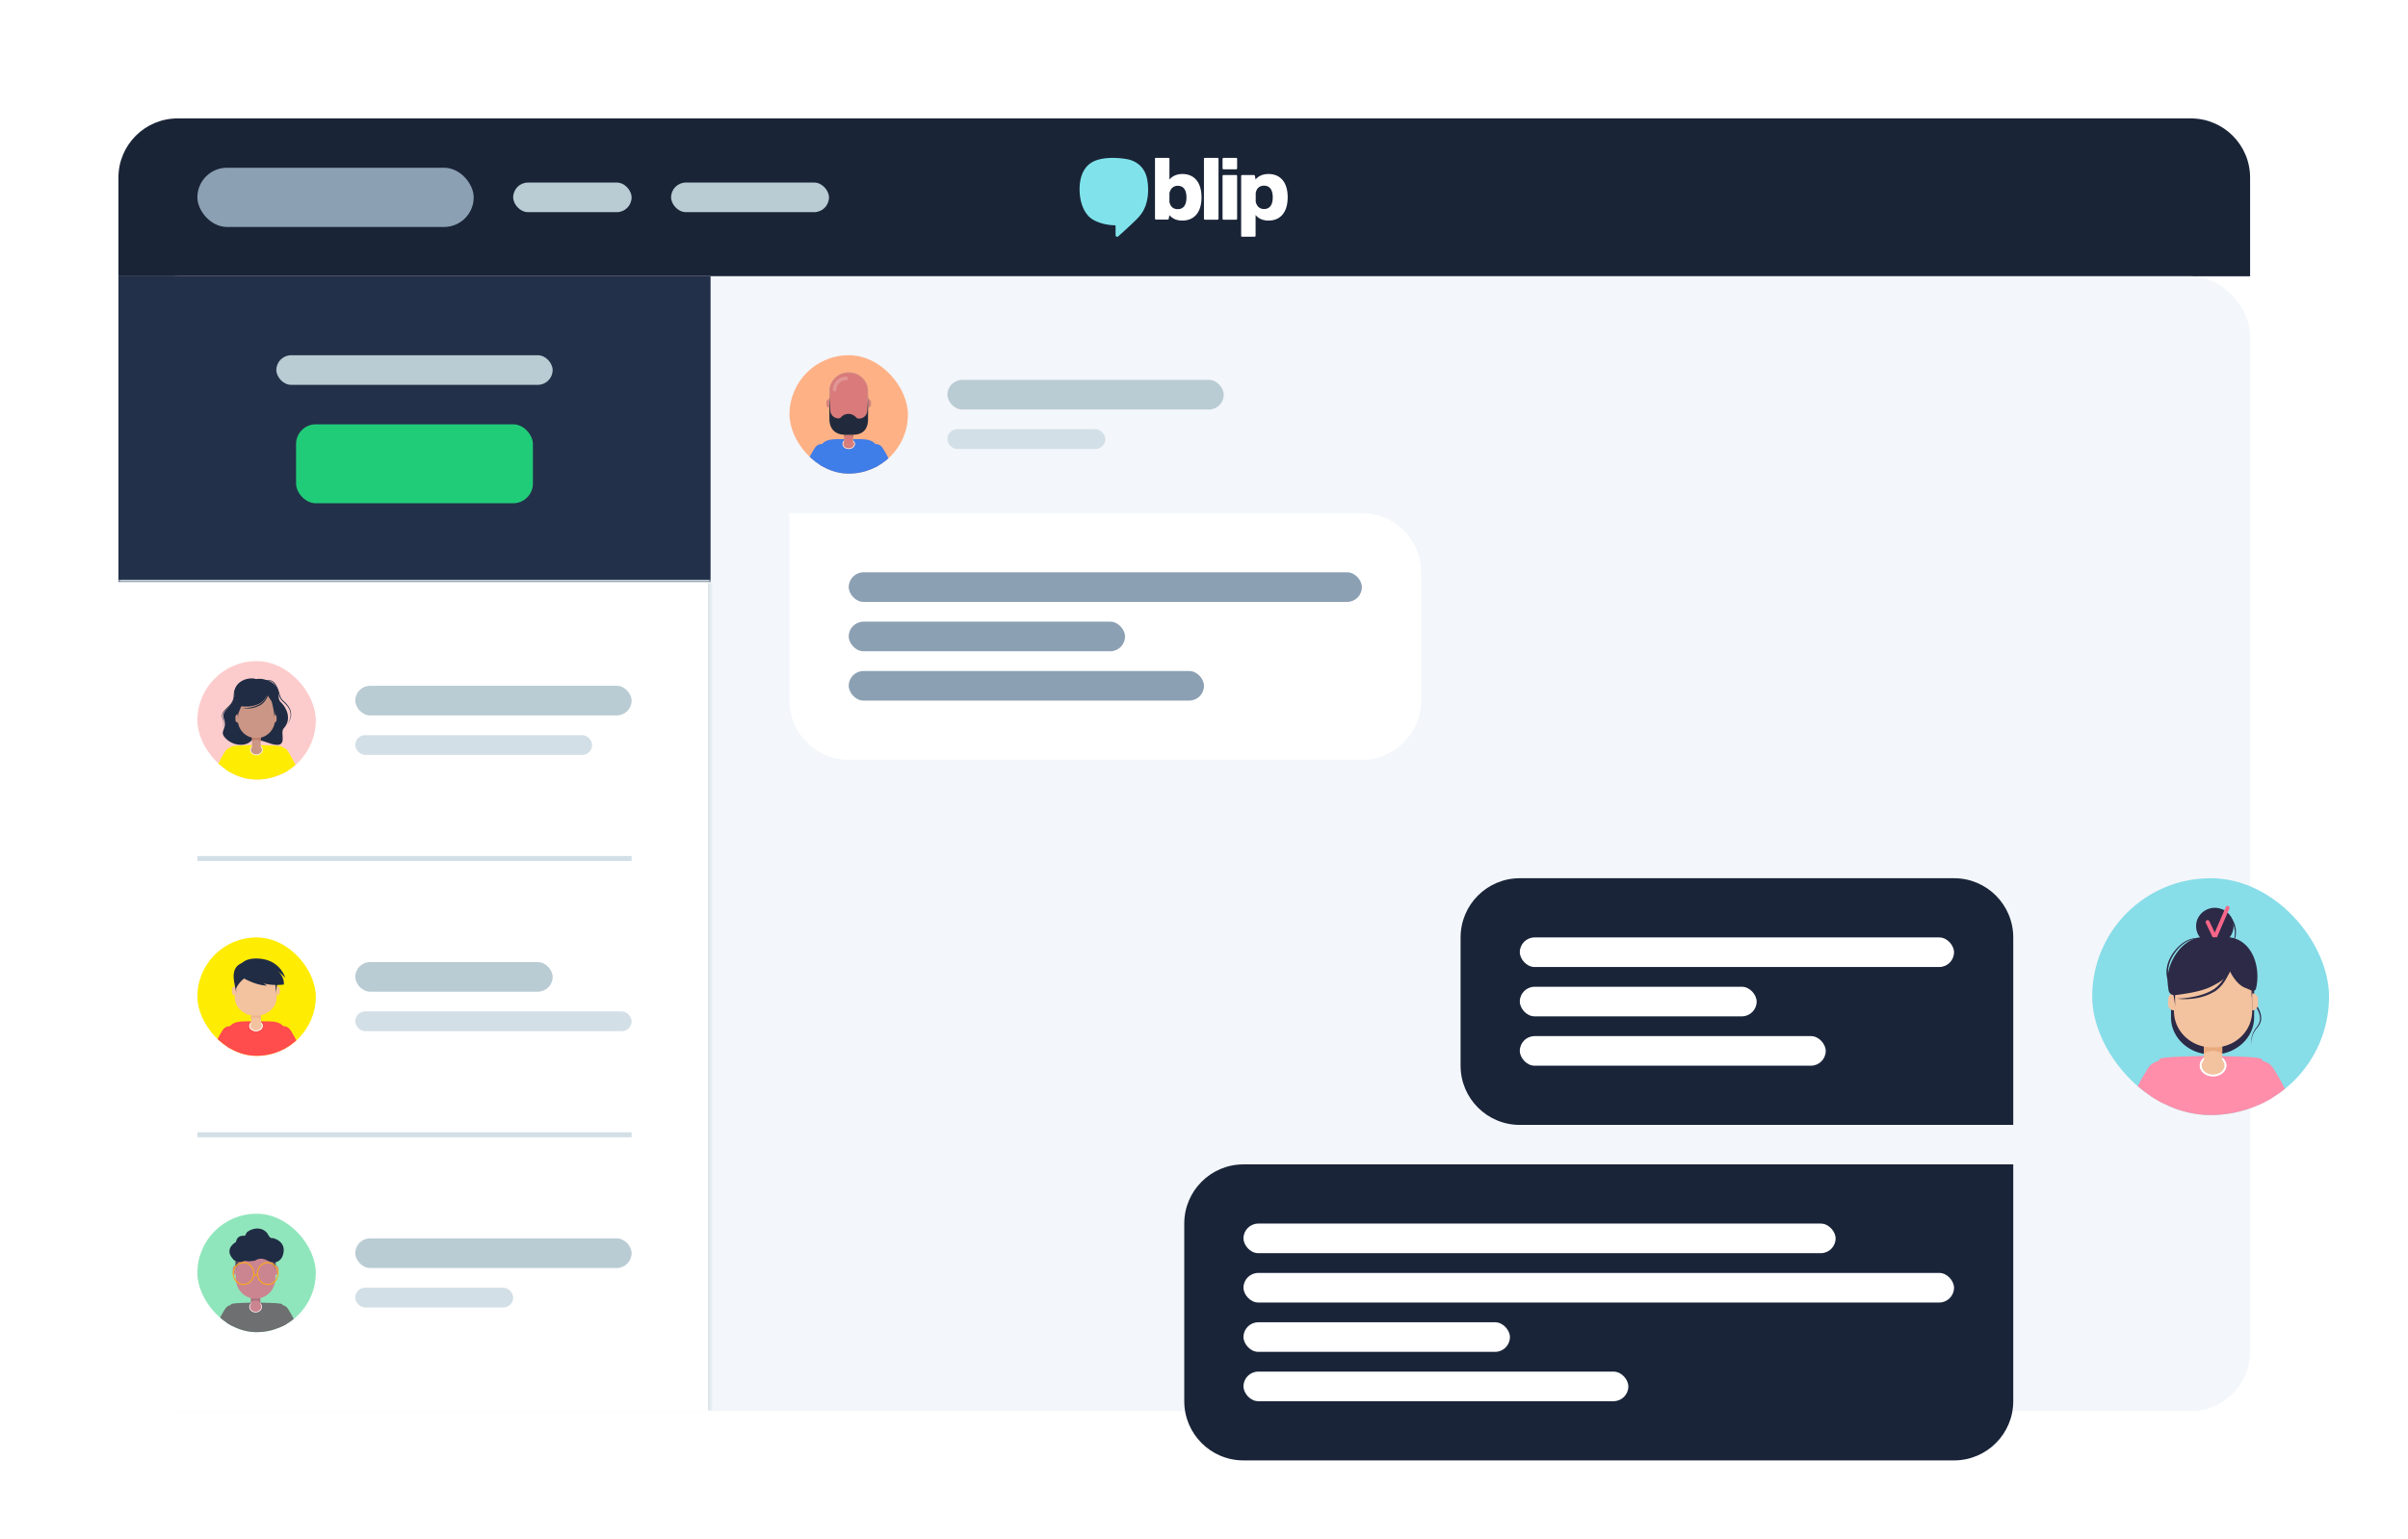 <svg width="488" height="312" viewBox="0 0 488 312" fill="none" xmlns="http://www.w3.org/2000/svg"><path d="M24 36c0-6.627 5.373-12 12-12h408c6.627 0 12 5.373 12 12v20H24V36Z" fill="#1A2437"/><rect x="40" y="34" width="56" height="12" rx="6" fill="#8CA0B3"/><rect x="104" y="37" width="24" height="6" rx="3" fill="#B9CBD3"/><rect x="136" y="37" width="32" height="6" rx="3" fill="#B9CBD3"/><path d="M251.531 47.794V35.68c0-.13.099-.206.198-.206h2.381c.099 0 .174.077.199.154l.148.746c.621-.746 1.514-1.106 2.63-1.106 2.207 0 3.869 1.466 3.869 4.707 0 3.241-1.637 4.733-3.869 4.733-1.092 0-2.009-.36-2.63-1.131v4.193a.199.199 0 0 1-.198.205h-2.555c-.099.026-.173-.051-.173-.18Zm2.951-7.022c0 .077 0 .154.025.231.273.952.893 1.364 1.662 1.364 1.042 0 1.761-.695 1.761-2.367 0-1.672-.719-2.367-1.761-2.367-.819 0-1.439.412-1.662 1.364-.025.077-.025.128-.025.206v1.569ZM234.242 32h2.555c.124 0 .198.103.198.206v4.193c.62-.746 1.538-1.132 2.629-1.132 2.233 0 3.87 1.492 3.87 4.733 0 3.241-1.662 4.707-3.87 4.707-1.116 0-2.009-.36-2.629-1.106l-.149.746a.19.19 0 0 1-.198.155h-2.382c-.124 0-.198-.103-.198-.206v-12.09c-.025-.129.05-.206.174-.206Zm2.753 8.823c0 .077 0 .129.025.206.223.952.843 1.363 1.662 1.363 1.041 0 1.761-.694 1.761-2.366 0-1.672-.72-2.367-1.761-2.367-.769 0-1.389.412-1.662 1.364-.025.077-.025.154-.025.231v1.57ZM244.188 32h2.555c.124 0 .199.103.199.206V44.32a.2.2 0 0 1-.199.206h-2.555c-.124 0-.198-.103-.198-.206V32.206c0-.129.074-.206.198-.206Zm3.572 2.11v-1.904a.2.2 0 0 1 .199-.206h2.555c.124 0 .198.103.198.206v1.903a.199.199 0 0 1-.198.206h-2.555c-.124 0-.199-.103-.199-.206Zm.199 1.363h2.555c.124 0 .198.103.198.206v8.642a.199.199 0 0 1-.198.206h-2.555c-.124 0-.199-.103-.199-.206V35.68c0-.13.075-.206.199-.206Z" fill="#fff"/><path d="M225.535 32c-1.612 0-3.274.257-4.415 1.003-1.836 1.184-2.381 3.499-2.332 5.608.05 1.826.521 3.807 1.786 5.17 1.191 1.287 3.671 1.878 5.358 1.878.074 0 .149.052.149.154v1.853c0 .18.149.334.322.334h.025a.223.223 0 0 0 .174-.077 106.09 106.09 0 0 0 2.53-2.315c.794-.746 1.687-1.544 2.282-2.444 1.29-1.904 1.488-4.63 1.066-6.868-.421-2.161-1.885-3.576-3.944-4.013a17.564 17.564 0 0 0-3.001-.283Z" fill="#80E3EB"/><rect x="24" y="56" width="432" height="230" rx="12" fill="#F3F6FA"/><mask id="screen-desk__a" fill="#fff"><path d="M24 56h120v62H24V56Z"/></mask><path d="M24 56h120v62H24V56Z" fill="#233049"/><rect x="56" y="72" width="56" height="6" rx="3" fill="#B9CBD3"/><rect x="60" y="86" width="48" height="16" rx="4" fill="#21CC79"/><path d="M144 117.5H24v1h120v-1Z" fill="#D2DFE6" mask="url(#screen-desk__a)"/><mask id="screen-desk__e" fill="#fff"><path d="M24 118h120v168H36c-6.627 0-12-5.373-12-12V118Z"/></mask><path d="M24 118h120v168H36c-6.627 0-12-5.373-12-12V118Z" fill="#fff"/><g clip-path="url(#screen-desk__b)"><rect x="40" y="134" width="24" height="24" rx="12" fill="#FCCCCC"/><path d="M58.908 158.272c-.495-2.058-1.685-6.874-1.685-6.874 0-.242-1.464-.319-4.746-.382V151h-.953v.011c-3.282.063-4.746.146-4.746.382 0 0-1.195 4.818-1.684 6.874-.471 1.982.92 3.733 2.241 3.733h9.33c1.321.004 2.71-1.747 2.243-3.728Z" fill="#FFEC03"/><path fill-rule="evenodd" clip-rule="evenodd" d="M56.132 151.791c.757-.558 1.741-.268 2.226.482 1.5 2.325 2.504 5.037 3.528 7.587a1.56 1.56 0 0 1-.837 2.024 1.519 1.519 0 0 1-1.993-.851c-.944-2.351-1.842-4.964-3.273-7.085a1.569 1.569 0 0 1 .349-2.157Zm-8.264 0c-.757-.558-1.741-.268-2.226.482-1.5 2.325-2.504 5.037-3.528 7.587-.32.794.056 1.7.837 2.024a1.519 1.519 0 0 0 1.993-.851c.944-2.351 1.842-4.964 3.273-7.085a1.569 1.569 0 0 0-.349-2.157Z" fill="#FFEC03"/><path d="M51.824 138.532c.184-.035 2.198-1.679 3.982.41 1.262 1.478.108 2.455 1.188 3.474.957.904 2.288 3.288.47 5.261-.852.925 1.373 4.517-3.149 2.87-2.871-1.048-3.11-.388-3.11-.388l.62-11.627Z" fill="#202C44"/><path d="M53.227 139.081s.096-.873-1.24-1.414c-1.337-.541-4.556.171-4.494 3.017.062 2.845-2.884 2.975-2.09 5.115.795 2.139-1.408 2.418.647 4.151 2.056 1.733 5.6 1.276 5.55-1.698-.049-2.973 1.627-9.171 1.627-9.171Z" fill="#202C44"/><path d="M51.955 153c.664 0 1.202-.457 1.202-1.02s-.538-1.02-1.202-1.02c-.664 0-1.203.457-1.203 1.02s.539 1.02 1.203 1.02Z" fill="#CB9685"/><path fill-rule="evenodd" clip-rule="evenodd" d="M51.955 151.034c-.638 0-1.131.436-1.131.946s.493.946 1.13.946c.639 0 1.131-.436 1.131-.946s-.492-.946-1.13-.946Zm-1.275.946c0-.617.585-1.094 1.275-1.094s1.274.477 1.274 1.094c0 .617-.584 1.094-1.274 1.094-.69 0-1.275-.477-1.275-1.094Z" fill="#fff"/><path d="M52.053 149.049h-.195a3.467 3.467 0 0 1-.786-.087v2.341a.834.834 0 0 0 .231.577.789.789 0 0 0 .56.239h.184a.79.79 0 0 0 .734-.508.84.84 0 0 0 .058-.315v-2.34a3.59 3.59 0 0 1-.786.093Z" fill="#CB9685"/><path d="M51.074 149.599v.674s.188-.332.88-.332c.693 0 .885.37.885.37v-.816l-1.767-.033.002.137Z" fill="#BF7D68"/><path d="M55.73 141.765v4.039c0 .497-.094.989-.279 1.449-.184.46-.455.877-.797 1.229a3.644 3.644 0 0 1-1.193.82c-.447.19-.925.288-1.408.287h-.195a3.58 3.58 0 0 1-.786-.087 3.667 3.667 0 0 1-2.078-1.324 3.858 3.858 0 0 1-.813-2.372v-4.041c0-1.003.387-1.966 1.077-2.676a3.624 3.624 0 0 1 2.6-1.109h.195c.975 0 1.91.399 2.6 1.109a3.843 3.843 0 0 1 1.077 2.676Z" fill="#CB9685"/><path d="M48.272 144.75v1.732a.563.563 0 0 1-.399-.176.597.597 0 0 1-.163-.414v-.552c0-.154.058-.303.163-.413a.568.568 0 0 1 .399-.177Zm7.783.59v.552a.597.597 0 0 1-.164.414.563.563 0 0 1-.398.176v-1.732c.15.003.293.067.398.177a.6.6 0 0 1 .164.413Z" fill="#CB9685"/><path d="M52.122 138.539a6.43 6.43 0 0 1 1.518-.632c.27-.066.549-.091.826-.075.283.017.559.104.803.254.242.155.444.369.587.622l.113.179c.034.061.068.123.101.186.072.123.127.253.19.38.111.26.207.527.285.8.08.27.149.541.24.797.087.255.216.493.379.704.179.206.372.397.578.573.202.194.39.404.562.627.173.225.32.469.44.727.246.521.317 1.111.203 1.678a3.45 3.45 0 0 1-.809 1.457 3.56 3.56 0 0 0 .718-1.478 2.558 2.558 0 0 0-.24-1.592 3.297 3.297 0 0 0-.203-.353c-.07-.123-.155-.223-.24-.333a5.432 5.432 0 0 0-.553-.597 5.4 5.4 0 0 1-.598-.589 2.615 2.615 0 0 1-.412-.756c-.096-.27-.163-.544-.24-.81a7.396 7.396 0 0 0-.27-.78c-.058-.123-.11-.246-.178-.369-.032-.06-.062-.123-.096-.181l-.106-.176a1.725 1.725 0 0 0-.525-.588 1.625 1.625 0 0 0-.739-.26 2.77 2.77 0 0 0-.797.047 4.615 4.615 0 0 0-.78.222c-.257.092-.502.214-.757.316Z" fill="#202C44"/><path d="M53.26 139.514a1.217 1.217 0 0 0-.395-.88 2.515 2.515 0 0 0-.824-.519 2.812 2.812 0 0 0-.942-.181 4.103 4.103 0 0 0-.957.083 4.2 4.2 0 0 0-.919.296 3.112 3.112 0 0 0-.804.526 2.613 2.613 0 0 0-.85 1.695c-.017.161-.021.322-.033.499a3.053 3.053 0 0 1-.47 1.46c-.366.584-.904 1.004-1.368 1.46a2.033 2.033 0 0 0-.533.797 1.435 1.435 0 0 0-.057.479c.011.164.041.326.09.482.108.323.15.666.127 1.007a2.234 2.234 0 0 1-.104.492c-.057.16-.122.316-.196.467a2.83 2.83 0 0 0 .253-.963 2.542 2.542 0 0 0-.162-.975 2.15 2.15 0 0 1-.112-.503 1.54 1.54 0 0 1 .05-.519 2.13 2.13 0 0 1 .544-.862c.23-.247.478-.465.71-.698.236-.226.444-.479.623-.755a2.881 2.881 0 0 0 .433-1.383c.01-.16.01-.335.03-.508.039-.344.138-.678.293-.985.156-.308.37-.583.627-.808.253-.226.539-.409.847-.545.306-.138.627-.236.957-.292.326-.06.658-.081.988-.062.333.012.661.085.97.214.305.133.583.325.818.567.116.122.21.264.279.42.07.154.1.324.087.494Z" fill="#202C44"/><path d="M51.585 137.784c-2.872-.482-4.116 3.361-3.948 4.244.088.459.239 1.213.358 1.83 0 0 .348 2.193.278 1.716a3.362 3.362 0 0 1-.026-.343c-.01-.304.042-.606.153-.887.21-.537.495-1.196.495-1.196s1.887.304 3.556-.475c1.67-.778 2.333-3.27 2.333-3.27s-.328-1.136-3.2-1.619Z" fill="#202C44"/><path d="M51.714 137.659c3.99-.692 4.591 3.333 4.418 4.216-.174.883-.507 3.441-.507 3.441 0-.35-.372-2.834-.645-3.259-1.384-2.17-3.266-4.398-3.266-4.398Z" fill="#202C44"/><path d="M54.76 139.402a5.88 5.88 0 0 1-.219.968c-.096.319-.22.629-.368.926a4.532 4.532 0 0 1-.532.848c-.106.13-.219.254-.34.369-.063.056-.127.11-.192.164-.032.027-.063.056-.098.08l-.105.069a5.057 5.057 0 0 1-1.834.691 6.264 6.264 0 0 1-1.93.052 9.204 9.204 0 0 0 1.89-.246c.306-.072.607-.166.901-.28.074-.027.145-.06.218-.092.073-.032.145-.061.213-.099l.21-.108c.067-.039.128-.084.194-.124l.098-.061c.032-.022.06-.048.09-.073l.184-.156c.11-.114.224-.22.322-.344a4.97 4.97 0 0 0 .539-.791c.16-.281.303-.573.426-.873a9.7 9.7 0 0 0 .332-.92Z" fill="#202C44"/></g><rect x="72" y="139" width="56" height="6" rx="3" fill="#B9CBD3"/><rect x="72" y="149" width="48" height="4" rx="2" fill="#D2DFE6"/><path d="M128 173.5H40v1h88v-1Z" fill="#D2DFE6" mask="url(#screen-desk__path-18-inside-3_12035_6911)"/><g clip-path="url(#screen-desk__c)"><rect x="40" y="190" width="24" height="24" rx="12" fill="#FFEC03"/><path d="M58 210.265c0 3.723-2.686 10.235-6 10.235s-6-6.512-6-10.235c0-3.722 2.686-3.245 6-3.245s6-.477 6 3.245Z" fill="#FF4C4C"/><path fill-rule="evenodd" clip-rule="evenodd" d="M56.632 208.291c.757-.558 1.741-.268 2.226.482 1.5 2.325 2.504 5.037 3.528 7.587a1.56 1.56 0 0 1-.837 2.024 1.519 1.519 0 0 1-1.993-.851c-.944-2.351-1.842-4.964-3.273-7.085a1.569 1.569 0 0 1 .349-2.157Zm-9.264 0c-.757-.558-1.741-.268-2.226.482-1.5 2.325-2.504 5.037-3.528 7.587-.32.794.056 1.7.837 2.024a1.519 1.519 0 0 0 1.993-.851c.944-2.351 1.842-4.964 3.273-7.085a1.569 1.569 0 0 0-.349-2.157Z" fill="#FF4C4C"/><path d="M51.88 209c.748 0 1.354-.477 1.354-1.065 0-.589-.606-1.066-1.353-1.066-.748 0-1.354.477-1.354 1.066 0 .588.606 1.065 1.354 1.065Z" fill="#FDC2BF"/><path d="M51.88 209c.748 0 1.354-.477 1.354-1.065 0-.589-.606-1.066-1.353-1.066-.748 0-1.354.477-1.354 1.066 0 .588.606 1.065 1.354 1.065Z" fill="#F3C29F"/><path fill-rule="evenodd" clip-rule="evenodd" d="M51.88 208.842c.688 0 1.189-.434 1.189-.907 0-.474-.5-.907-1.188-.907s-1.188.433-1.188.907c0 .473.5.907 1.188.907Zm1.354-.907c0 .588-.606 1.065-1.353 1.065-.748 0-1.354-.477-1.354-1.065 0-.589.606-1.066 1.354-1.066.747 0 1.353.477 1.353 1.066Z" fill="#fff"/><path d="M51.991 205.152h-.22a4.24 4.24 0 0 1-.884-.091v2.445a.83.83 0 0 0 .261.603.902.902 0 0 0 .63.25h.207a.925.925 0 0 0 .63-.25.852.852 0 0 0 .194-.277.814.814 0 0 0 .067-.326v-2.445c-.29.061-.587.091-.885.091Z" fill="#F3C29F"/><path d="M50.869 205.882v.705s.214-.348.994-.352c.78-.004.995.386.995.386v-.847l-1.99-.035v.143Z" fill="#EDB58D"/><path d="M56.07 198.102v4.005c0 .493-.106.981-.313 1.437-.208.456-.513.87-.898 1.219a4.192 4.192 0 0 1-1.344.814 4.532 4.532 0 0 1-1.585.284h-.22c-.297 0-.594-.029-.885-.087a4.218 4.218 0 0 1-2.339-1.313 3.542 3.542 0 0 1-.915-2.352v-4.007c0-.995.436-1.95 1.212-2.654a4.19 4.19 0 0 1 1.343-.814 4.504 4.504 0 0 1 1.584-.286h.22c1.098 0 2.15.396 2.927 1.1.777.704 1.213 1.659 1.213 2.654Z" fill="#F3C29F"/><path d="M47.633 199.923v1.809a.657.657 0 0 1-.449-.185.6.6 0 0 1-.184-.432v-.576c0-.161.066-.317.185-.432a.66.66 0 0 1 .448-.184Zm9.07.616v.576a.6.6 0 0 1-.184.432.658.658 0 0 1-.45.185v-1.809a.66.66 0 0 1 .45.184.603.603 0 0 1 .184.432Z" fill="#F3C29F"/><path d="M55.826 199.559s.077 1.271 0 1.76c-.076.488.37-2.002.37-2.002l-.37.242Zm-7.949-.121s-.07 1.271 0 1.767-.306-1.767-.306-1.767h.306Z" fill="#212A3C"/><path d="M49.26 198.191s2.391 1.495 4.848 1.577l-.688-.441s1.745.508 4.114.222a3.338 3.338 0 0 0-.35-1.605 3.502 3.502 0 0 0-1.084-1.272s1.19.872 1.711 1.55c0 0-.936-3.659-5.387-3.933-4.452-.273-4.388 2.924-4.32 4.087 1.42-.22 1.156-.185 1.156-.185Z" fill="#202C44"/><path d="M47.793 200.407c-1.332-4.401.539-5.392 3.027-5.574l.303 3.185c-1.514-.463-2.85 1.4-3.33 2.389Zm8.087-.484c0-.63-.762-1.313-1.142-1.576l1.078-.363.254.121s.127.727.127 1.151a.893.893 0 0 1-.318.667Z" fill="#202C44"/></g><rect x="72" y="195" width="40" height="6" rx="3" fill="#B9CBD3"/><rect x="72" y="205" width="56" height="4" rx="2" fill="#D2DFE6"/><path d="M128 229.5H40v1h88v-1Z" fill="#D2DFE6" mask="url(#screen-desk__path-40-inside-4_12035_6911)"/><g clip-path="url(#screen-desk__d)"><rect x="40" y="246" width="24" height="24" rx="12" fill="#90E6BC"/><path d="M58.908 271.272c-.495-2.058-1.685-6.874-1.685-6.874 0-.242-1.464-.319-4.746-.382V264h-.953v.011c-3.282.063-4.746.146-4.746.382 0 0-1.195 4.818-1.684 6.874-.471 1.982.92 3.733 2.241 3.733h9.33c1.321.004 2.71-1.747 2.243-3.728Z" fill="#6D6F71"/><path fill-rule="evenodd" clip-rule="evenodd" d="M56.132 264.791c.757-.558 1.741-.268 2.226.482 1.5 2.325 2.504 5.037 3.528 7.587a1.56 1.56 0 0 1-.837 2.024 1.519 1.519 0 0 1-1.993-.851c-.944-2.351-1.842-4.964-3.273-7.085a1.569 1.569 0 0 1 .349-2.157Zm-8.264 0c-.757-.558-1.741-.268-2.226.482-1.5 2.325-2.504 5.037-3.528 7.587-.32.794.056 1.7.837 2.024a1.519 1.519 0 0 0 1.993-.851c.944-2.351 1.842-4.964 3.273-7.085a1.569 1.569 0 0 0-.349-2.157Z" fill="#6D6F71"/><path d="M51.8 265.999c.708 0 1.282-.503 1.282-1.123s-.574-1.122-1.282-1.122c-.708 0-1.281.502-1.281 1.122 0 .62.573 1.123 1.281 1.123Z" fill="#CB8591"/><path d="M51.8 263.889c.638 0 1.148.444 1.148.987 0 .544-.518.988-1.148.988-.63 0-1.155-.443-1.155-.988 0-.545.517-.987 1.155-.987Zm0-.135c-.709 0-1.283.503-1.283 1.122 0 .62.574 1.124 1.283 1.124.71 0 1.275-.503 1.275-1.124 0-.621-.574-1.122-1.275-1.122Z" fill="#fff"/><path d="M51.903 262.381h-.208a3.64 3.64 0 0 1-.837-.095v2.575a.946.946 0 0 0 .247.636.803.803 0 0 0 .597.263h.195a.794.794 0 0 0 .325-.067.85.85 0 0 0 .276-.194.941.941 0 0 0 .249-.638v-2.575a3.74 3.74 0 0 1-.844.095Z" fill="#CB8591"/><path d="M50.86 263.235v.742s.203-.367.943-.371c.74-.004.94.407.94.407v-.892l-1.883-.037v.151Z" fill="#A8747D"/><path d="M47.773 256.491v1.906a.595.595 0 0 1-.425-.194.671.671 0 0 1-.174-.456v-.612a.672.672 0 0 1 .176-.452.594.594 0 0 1 .423-.192Zm8.648.644v.607a.67.67 0 0 1-.174.455.591.591 0 0 1-.425.194v-1.9c.159.003.31.072.422.192a.672.672 0 0 1 .177.452Z" fill="#CB8591"/><path d="M55.822 254.587v4.445a4.4 4.4 0 0 1-.297 1.596 4.191 4.191 0 0 1-.85 1.352 3.905 3.905 0 0 1-1.271.903 3.71 3.71 0 0 1-1.5.315h-.209c-.281 0-.562-.032-.837-.096a3.897 3.897 0 0 1-2.217-1.457 4.333 4.333 0 0 1-.868-2.613v-4.445c0-.547.102-1.089.299-1.595.197-.505.486-.965.85-1.352a3.92 3.92 0 0 1 1.273-.902 3.711 3.711 0 0 1 1.5-.316h.208c1.04 0 2.036.439 2.771 1.22a4.303 4.303 0 0 1 1.148 2.945Z" fill="#CB8591"/><path d="M51.854 255.42c-.203.135-.695.168-1.285.213-.589.044-.82-.182-1.263.023-.443.204-1.36.198-1.9-.271a3.415 3.415 0 0 1-.822-1.211c-.479-1.553 1.253-2.445 1.253-2.445s.07-1.384 1.658-1.25c0 0 .23.042.4-.488s2.767-1.939 4.292.004c0 0 .494 1 .857.939.363-.061 3.263.689 2.238 3.597-.177.503-1.052 2.145-3.41.793 0 0-1.164-.494-2.018.096Z" fill="#202C44"/><path opacity=".2" d="M49.176 255.522c.118-.014-1.162.664-1.403 2.183v-2.558h.6l.803.375Z" fill="#202C44"/><path fill-rule="evenodd" clip-rule="evenodd" d="M47.657 255.915c0-.071.054-.128.12-.128h.379c.066 0 .12.057.12.128 0 .07-.054.127-.12.127h-.379c-.066 0-.12-.057-.12-.127Zm0 .446c0-.071.054-.128.12-.128h.379c.066 0 .12.057.12.128 0 .07-.054.127-.12.127h-.379c-.066 0-.12-.057-.12-.127Z" fill="#202C44"/><path opacity=".2" d="M54.413 255.522c-.112-.019 1.167.669 1.402 2.183v-2.558h-.6l-.802.375Z" fill="#202C44"/><path fill-rule="evenodd" clip-rule="evenodd" d="M55.32 255.915c0-.071.053-.128.12-.128h.378c.066 0 .12.057.12.128 0 .07-.054.127-.12.127h-.379c-.066 0-.12-.057-.12-.127Zm0 .446c0-.071.053-.128.12-.128h.378c.066 0 .12.057.12.128 0 .07-.054.127-.12.127h-.379c-.066 0-.12-.057-.12-.127Z" fill="#202C44"/><path fill-rule="evenodd" clip-rule="evenodd" d="M49.346 260.46a2.1 2.1 0 0 1-1.218-.393 2.305 2.305 0 0 1-.808-1.046 2.47 2.47 0 0 1-.125-1.348c.085-.452.294-.867.6-1.194a2.157 2.157 0 0 1 1.123-.638c.426-.09.867-.043 1.268.133.4.176.743.475.984.859a2.435 2.435 0 0 1 .363 1.473h.533a2.482 2.482 0 0 1 .035-.633c.085-.452.294-.867.6-1.194a2.157 2.157 0 0 1 1.124-.638c.425-.09.866-.043 1.267.133.4.176.743.475.984.859.241.383.37.834.37 1.295 0 .619-.231 1.212-.642 1.649a2.13 2.13 0 0 1-1.551.683c-.434 0-.858-.137-1.219-.393a2.306 2.306 0 0 1-.808-1.046 2.459 2.459 0 0 1-.13-.469h-.593c-.08.461-.29.889-.606 1.225a2.13 2.13 0 0 1-1.55.683Zm0-4.417a1.88 1.88 0 0 0-1.09.352 2.062 2.062 0 0 0-.721.936 2.21 2.21 0 0 0-.111 1.205c.076.404.263.776.537 1.067.274.292.624.49 1.004.571.38.08.775.039 1.134-.119.358-.158.664-.425.88-.768a2.18 2.18 0 0 0 .33-1.159c0-.553-.206-1.084-.575-1.476a1.904 1.904 0 0 0-1.388-.612v.003Zm4.907 0a1.88 1.88 0 0 0-1.09.351 2.063 2.063 0 0 0-.723.936 2.208 2.208 0 0 0-.111 1.205c.075.405.262.776.536 1.068.275.292.624.49 1.005.571.38.08.775.039 1.133-.119.359-.158.665-.425.88-.768a2.196 2.196 0 0 0 .182-1.957 2.096 2.096 0 0 0-.425-.678 1.959 1.959 0 0 0-.636-.453 1.86 1.86 0 0 0-.751-.159v.003Z" fill="#F6A721"/></g><rect x="72" y="251" width="56" height="6" rx="3" fill="#B9CBD3"/><rect x="72" y="261" width="32" height="4" rx="2" fill="#D2DFE6"/><path d="M24 118h120H24Zm120 168H24h120Zm-120 0V118v168Zm120.5-168v168h-1V118h1Z" fill="#D2DFE6" mask="url(#screen-desk__e)"/><g clip-path="url(#screen-desk__f)"><rect x="160" y="72" width="24" height="24" rx="12" fill="#FFB186"/><path d="M178 92.265c0 3.722-2.686 10.235-6 10.235s-6-6.513-6-10.235c0-3.722 2.686-3.245 6-3.245s6-.477 6 3.245Z" fill="#3F7DE8"/><path fill-rule="evenodd" clip-rule="evenodd" d="M176.632 90.29c.756-.557 1.741-.267 2.226.483 1.5 2.325 2.504 5.037 3.528 7.587.319.794-.056 1.7-.837 2.024a1.52 1.52 0 0 1-1.993-.85c-.944-2.352-1.842-4.965-3.273-7.086a1.568 1.568 0 0 1 .349-2.157Zm-9.264 0c-.756-.557-1.741-.267-2.226.483-1.5 2.325-2.504 5.037-3.528 7.587-.319.794.056 1.7.837 2.024a1.52 1.52 0 0 0 1.993-.85c.944-2.352 1.842-4.965 3.273-7.086a1.568 1.568 0 0 0-.349-2.157Z" fill="#3F7DE8"/><path d="M172 91c.689 0 1.248-.459 1.248-1.025 0-.566-.559-1.025-1.248-1.025s-1.248.459-1.248 1.025c0 .566.559 1.025 1.248 1.025Z" fill="#DA7A7A"/><path fill-rule="evenodd" clip-rule="evenodd" d="M172 90.876c.644 0 1.124-.425 1.124-.901 0-.477-.48-.902-1.124-.902-.644 0-1.124.425-1.124.902 0 .476.48.901 1.124.901Zm1.248-.901c0 .566-.559 1.025-1.248 1.025s-1.248-.459-1.248-1.025c0-.566.559-1.025 1.248-1.025s1.248.459 1.248 1.025Z" fill="#CB9685"/><path fill-rule="evenodd" clip-rule="evenodd" d="M172 90.876c.644 0 1.124-.425 1.124-.901 0-.477-.48-.902-1.124-.902-.644 0-1.124.425-1.124.902 0 .476.48.901 1.124.901Zm1.248-.901c0 .566-.559 1.025-1.248 1.025s-1.248-.459-1.248-1.025c0-.566.559-1.025 1.248-1.025s1.248.459 1.248 1.025Z" fill="#fff"/><path d="M175.918 79.305v4.059c0 .5-.098.995-.289 1.457a3.815 3.815 0 0 1-2.066 2.06c-.463.19-.96.289-1.461.288h-.196a3.82 3.82 0 0 1-2.972-1.418 3.799 3.799 0 0 1-.844-2.385v-4.061c0-1.01.402-1.977 1.117-2.69a3.824 3.824 0 0 1 2.699-1.115h.202a3.82 3.82 0 0 1 2.694 1.117 3.801 3.801 0 0 1 1.116 2.688Z" fill="#DA7A7A"/><path fill-rule="evenodd" clip-rule="evenodd" d="M175.793 83.364v-4.059c0-.975-.388-1.91-1.079-2.6a3.696 3.696 0 0 0-2.606-1.081h-.202a3.7 3.7 0 0 0-2.611 1.078 3.677 3.677 0 0 0-1.081 2.603v4.061c.001.84.289 1.653.817 2.307a3.693 3.693 0 0 0 2.085 1.287h.001c.259.057.523.086.788.085h.197a3.7 3.7 0 0 0 2.612-1.076 3.668 3.668 0 0 0 1.079-2.605Zm-7.703.002v-4.061c0-1.01.402-1.977 1.117-2.69a3.824 3.824 0 0 1 2.699-1.115h.202a3.82 3.82 0 0 1 2.694 1.117 3.801 3.801 0 0 1 1.116 2.688v4.059c0 .5-.098.995-.289 1.457a3.815 3.815 0 0 1-2.066 2.06c-.463.19-.96.289-1.461.288h-.196a3.82 3.82 0 0 1-2.972-1.418 3.799 3.799 0 0 1-.844-2.385Z" fill="#CB9685"/><path d="M168.084 80.89v1.74a.595.595 0 0 1-.584-.592v-.555a.593.593 0 0 1 .584-.593Z" fill="#DA7A7A"/><path fill-rule="evenodd" clip-rule="evenodd" d="M167.959 80.905a.604.604 0 0 1 .125-.015v1.74a.597.597 0 0 1-.414-.176.594.594 0 0 1-.17-.416m.459.45v-1.454a.47.47 0 0 0-.335.45v.554a.466.466 0 0 0 .335.45Z" fill="#CB9685"/><path d="M176.5 81.483v.555a.594.594 0 0 1-.584.593V80.89a.596.596 0 0 1 .584.593Z" fill="#DA7A7A"/><path fill-rule="evenodd" clip-rule="evenodd" d="M176.376 82.038v-.555h.124v.555a.594.594 0 0 1-.584.593V80.89a.604.604 0 0 1 .414.178c.109.11.17.26.17.415h-.124a.47.47 0 0 0-.335-.45v1.455a.469.469 0 0 0 .335-.45Z" fill="#CB9685"/><path opacity=".2" fill-rule="evenodd" clip-rule="evenodd" d="M171.446 77.07a1.918 1.918 0 0 0-1.918 1.913.372.372 0 0 1-.745 0c0-.704.28-1.38.78-1.878a2.666 2.666 0 0 1 1.883-.778.372.372 0 1 1 0 .743Z" fill="#fff"/><path d="M172.102 87.169h-.196c-.275 0-.548-.03-.816-.088v2.353a.817.817 0 0 0 .816.816h.19a.816.816 0 0 0 .581-.24.805.805 0 0 0 .178-.267.807.807 0 0 0 .063-.314v-2.347a3.854 3.854 0 0 1-.816.087Z" fill="#DA7A7A"/><path fill-rule="evenodd" clip-rule="evenodd" d="M172.918 89.429v-2.347a3.847 3.847 0 0 1-.816.087h-.196a3.787 3.787 0 0 1-.816-.088v2.353a.817.817 0 0 0 .816.816h.19a.816.816 0 0 0 .581-.24.805.805 0 0 0 .178-.267.807.807 0 0 0 .063-.314Zm-1.012.697h.19a.702.702 0 0 0 .645-.43.677.677 0 0 0 .052-.267v-2.196c-.228.04-.459.06-.691.06m-.196 2.833a.697.697 0 0 1-.692-.693v-2.201c.228.04.46.061.692.06h.196" fill="#CB9685"/><path d="M171.086 87.96v.677s.198-.335.917-.339c.719-.004.917.372.917.372v-.814l-1.834-.033v.137Z" fill="#BF7D68"/><path d="M175.769 83.255a1.666 1.666 0 0 1-1.684 1.582h-.077a.71.71 0 0 1-.527-.247 2.009 2.009 0 0 0-1.509-.7 2.024 2.024 0 0 0-1.524.669.709.709 0 0 1-.529.239 1.668 1.668 0 0 1-1.652-1.565l-.183-2.987v4.664c0 1.77.935 3.205 3.212 3.205h1.506c2.394 0 3.116-1.435 3.116-3.205v-4.664l-.149 3.009Z" fill="#212A3C"/></g><rect x="192" y="77" width="56" height="6" rx="3" fill="#B9CBD3"/><rect x="192" y="87" width="32" height="4" rx="2" fill="#D2DFE6"/><path d="M160 104h116c6.627 0 12 5.373 12 12v26c0 6.627-5.373 12-12 12H172c-6.627 0-12-5.373-12-12v-38Z" fill="#fff"/><rect x="172" y="116" width="104" height="6" rx="3" fill="#8CA0B3"/><rect x="172" y="126" width="56" height="6" rx="3" fill="#8CA0B3"/><rect x="172" y="136" width="72" height="6" rx="3" fill="#8CA0B3"/><g filter="url(#screen-desk__g)"><path d="M288 182c0-6.627 5.373-12 12-12h88c6.627 0 12 5.373 12 12v38H300c-6.627 0-12-5.373-12-12v-26Z" fill="#192438"/><rect x="300" y="182" width="88" height="6" rx="3" fill="#fff"/><rect x="300" y="192" width="48" height="6" rx="3" fill="#fff"/><rect x="300" y="202" width="62" height="6" rx="3" fill="#fff"/><path d="M232 240c0-6.627 5.373-12 12-12h156v48c0 6.627-5.373 12-12 12H244c-6.627 0-12-5.373-12-12v-36Z" fill="#192438"/><rect x="244" y="240" width="120" height="6" rx="3" fill="#fff"/><rect x="244" y="250" width="144" height="6" rx="3" fill="#fff"/><rect x="244" y="260" width="54" height="6" rx="3" fill="#fff"/><rect x="244" y="270" width="78" height="6" rx="3" fill="#fff"/><g clip-path="url(#screen-desk__h)"><rect x="416" y="170" width="48" height="48" rx="24" fill="#87DDE8"/><path d="M453.815 220.543a3228.573 3228.573 0 0 0-3.369-13.747c0-.484-2.928-.639-9.491-.765V206h-1.908v.022c-6.563.126-9.491.293-9.491.765 0 0-2.391 9.635-3.369 13.747-.941 3.964 1.843 7.466 4.484 7.466h18.66c2.641.007 5.418-3.495 4.484-7.457Z" fill="#FF8EAA"/><path fill-rule="evenodd" clip-rule="evenodd" d="M448.263 207.581c1.514-1.114 3.484-.535 4.452.965 3.001 4.65 5.009 10.074 7.058 15.174.637 1.588-.112 3.401-1.676 4.049-1.563.648-3.347-.114-3.985-1.702-1.889-4.702-3.684-9.928-6.547-14.171-.97-1.388-.661-3.314.698-4.315Zm-16.526 0c-1.514-1.114-3.484-.535-4.452.965-3.001 4.65-5.009 10.074-7.058 15.174-.637 1.588.112 3.401 1.676 4.049 1.563.648 3.347-.114 3.985-1.702 1.889-4.702 3.684-9.928 6.547-14.171.97-1.388.661-3.314-.698-4.315Z" fill="#FF8EAA"/><path d="M443.73 177.328c-.346-.429-.837-.601-1.245-.973l-.134.029a10.8 10.8 0 0 1 1.117 1.147c.168.211.342.402.482.639.151.217.288.444.41.678a4.7 4.7 0 0 1 .482 3.055 6.682 6.682 0 0 1-1.447 2.837 6.53 6.53 0 0 0 1.63-2.797 4.945 4.945 0 0 0-.407-3.22 7.306 7.306 0 0 0-.888-1.395Zm-4.294 5.554a2.356 2.356 0 0 0-1.757-.7 5.148 5.148 0 0 0-1.907.385 5.767 5.767 0 0 0-1.629 1.017 8.412 8.412 0 0 0-1.299 1.408 8.444 8.444 0 0 0-.957 1.654 6.113 6.113 0 0 0-.481 1.823 4.898 4.898 0 0 0 1.015 3.523c.19.25.4.481.618.745.211.258.403.531.574.816.337.579.569 1.21.687 1.867.241 1.312.012 2.626-.062 3.892-.06.626.036 1.256.28 1.838.14.279.329.532.557.747.235.215.496.401.776.555a4.945 4.945 0 0 1 1.533 1.24c.2.257.37.536.505.831.13.3.242.607.335.919a5.27 5.27 0 0 0-.914-1.693c-.43-.48-.955-.87-1.542-1.146a4.136 4.136 0 0 1-.838-.556 2.932 2.932 0 0 1-.621-.794 4.051 4.051 0 0 1-.351-1.944c.011-.657.084-1.297.114-1.936a8.05 8.05 0 0 0-.093-1.899 5.389 5.389 0 0 0-.662-1.753 6.706 6.706 0 0 0-.55-.771c-.2-.237-.432-.484-.634-.752a5.438 5.438 0 0 1-.886-1.777 5.088 5.088 0 0 1-.157-1.979 6.303 6.303 0 0 1 .519-1.907 7.853 7.853 0 0 1 1.019-1.701c.4-.524.86-1.001 1.371-1.422a5.783 5.783 0 0 1 1.713-1.007 5.267 5.267 0 0 1 1.963-.31c.334.014.663.087.972.213.309.121.581.319.789.574Z" fill="#2C2A46"/><path d="M438.223 183.561c.116-.299.296-.571.527-.798.231-.227.508-.404.813-.519a5.171 5.171 0 0 1 1.909-.374 5.84 5.84 0 0 1 1.904.315c.614.2 1.203.468 1.756.799a8.625 8.625 0 0 1 1.539 1.158c.464.437.858.941 1.167 1.495a4.877 4.877 0 0 1 .466 3.632c-.075.303-.177.597-.273.922a6.88 6.88 0 0 0-.204.972 5.668 5.668 0 0 0 .11 1.981c.299 1.301 1.033 2.423 1.604 3.561a3.82 3.82 0 0 1 .473 1.799 2.63 2.63 0 0 1-.216.902 3.895 3.895 0 0 1-.495.807 4.858 4.858 0 0 0-.918 1.727 4.146 4.146 0 0 0-.135.959c0 .326.019.651.057.975a5.214 5.214 0 0 1 .169-1.909 4.724 4.724 0 0 1 .964-1.645c.218-.254.402-.534.55-.832.143-.306.229-.634.257-.968a4.07 4.07 0 0 0-.449-1.925c-.271-.601-.593-1.162-.875-1.74a8.08 8.08 0 0 1-.669-1.784 5.352 5.352 0 0 1-.088-1.867c.045-.311.112-.618.2-.92.09-.295.206-.611.286-.935a5.384 5.384 0 0 0 .109-1.975 5.1 5.1 0 0 0-.642-1.883 6.457 6.457 0 0 0-1.236-1.558 8.042 8.042 0 0 0-1.615-1.177 8.727 8.727 0 0 0-1.828-.785 5.862 5.862 0 0 0-1.978-.273 5.246 5.246 0 0 0-1.93.465 2.855 2.855 0 0 0-.811.567c-.236.23-.408.516-.498.831Z" fill="#2C2A46"/><path d="M448.815 190.187v8.02c0 3.603-2.763 6.613-6.448 7.35a9.18 9.18 0 0 1-1.758.17h-.43c-.591 0-1.18-.057-1.758-.173-3.686-.739-6.446-3.746-6.446-7.347v-8.02c0-4.152 3.672-7.519 8.199-7.519h.437c4.534 0 8.204 3.367 8.204 7.519Z" fill="#2C2A46"/><path d="M440.496 210c1.394 0 2.524-.913 2.524-2.039 0-1.127-1.13-2.04-2.524-2.04-1.395 0-2.525.913-2.525 2.04 0 1.126 1.13 2.039 2.525 2.039Z" fill="#F3C29F"/><path fill-rule="evenodd" clip-rule="evenodd" d="M440.496 206.117c-1.323 0-2.326.859-2.326 1.844 0 .984 1.003 1.844 2.326 1.844 1.322 0 2.325-.86 2.325-1.844 0-.985-1.003-1.844-2.325-1.844Zm-2.724 1.844c0-1.268 1.257-2.235 2.724-2.235 1.466 0 2.724.967 2.724 2.235 0 1.268-1.258 2.234-2.724 2.234-1.467 0-2.724-.966-2.724-2.234Z" fill="#fff"/><path d="M440.699 203.219h-.409a7.762 7.762 0 0 1-1.651-.175v4.68a1.619 1.619 0 0 0 .486 1.155 1.68 1.68 0 0 0 1.177.478h.384a1.688 1.688 0 0 0 1.177-.478 1.6 1.6 0 0 0 .486-1.155v-4.682a7.886 7.886 0 0 1-1.65.177Z" fill="#F3C29F"/><path d="M438.644 204.313v1.347s.4-.667 1.857-.675c1.457-.007 1.853.739 1.853.739v-1.618l-3.71-.067v.274Z" fill="#E8AA7D"/><path d="M448.419 189.062v7.862c0 3.529-2.598 6.48-6.07 7.202a8.082 8.082 0 0 1-1.65.167h-.409a7.963 7.963 0 0 1-1.651-.17c-3.469-.719-6.069-3.672-6.069-7.199v-7.862c0-4.071 3.457-7.372 7.72-7.372h.409c4.265 0 7.72 3.303 7.72 7.372Z" fill="#F3C29F"/><path d="M432.57 193.33v3.463a1.215 1.215 0 0 1-.837-.352 1.169 1.169 0 0 1-.344-.827v-1.104c0-.309.124-.606.345-.826.221-.221.521-.348.836-.354Zm17.029 1.18v1.104c.001.309-.123.606-.344.827-.22.22-.521.347-.837.352v-3.463c.316.006.616.133.837.354.221.22.344.517.344.826Z" fill="#F3C29F"/><path d="M448.233 191.05s.145 2.48 0 3.433c-.146.953.582-3.433.582-3.433h-.582Zm-15.382 1.332s-.133 2.48 0 3.448-.582-3.448-.582-3.448h.582Zm4.238-12.182a3.66 3.66 0 0 1 .416-2.237 3.764 3.764 0 0 1 1.667-1.58 3.856 3.856 0 0 1 2.294-.333c.781.126 1.502.49 2.062 1.039.56.549.931 1.256 1.06 2.022.129.766.01 1.552-.34 2.249a3.752 3.752 0 0 1-1.612 1.634 3.857 3.857 0 0 1-2.281.408 3.826 3.826 0 0 1-2.188-1.057 3.695 3.695 0 0 1-1.078-2.145Z" fill="#2C2A46"/><path fill-rule="evenodd" clip-rule="evenodd" d="M443.593 175.643a.388.388 0 0 1 .211.513l-2.59 5.968a.4.4 0 0 1-.728.011l-1.462-3.083a.389.389 0 0 1 .193-.52.402.402 0 0 1 .53.19l1.084 2.287 2.239-5.159a.403.403 0 0 1 .523-.207Z" fill="#F66689"/><path d="M432.779 193.695a1.187 1.187 0 0 1-.846-.228 1.142 1.142 0 0 1-.446-.74 22.772 22.772 0 0 1-.198-1.576c-.304-4.237 3.188-9.183 7.086-9.183h5.409c4.665.572 6.448 6.054 5.411 10.394a.626.626 0 0 1-.61.471.647.647 0 0 1-.27-.059 46.42 46.42 0 0 0-1.441-.616c-1.779-.739-2.965-3.315-2.965-3.315s0 1.391-4.22 3.315c-1.894.864-5.19 1.337-6.91 1.537Z" fill="#2C2A46"/><path d="M444.522 186.404a10.803 10.803 0 0 1-.439 1.859 11.096 11.096 0 0 1-.743 1.778 8.673 8.673 0 0 1-1.073 1.627c-.212.25-.44.487-.683.709-.127.106-.258.21-.388.314-.065.052-.128.107-.198.154l-.212.132a10.538 10.538 0 0 1-3.697 1.327c-.642.112-1.293.178-1.946.196-.649.022-1.299-.01-1.943-.097a19.314 19.314 0 0 0 3.81-.473 14.114 14.114 0 0 0 1.816-.536c.149-.052.291-.116.439-.178.147-.061.291-.116.429-.189l.422-.208c.137-.073.26-.161.393-.236l.198-.119c.062-.042.12-.092.18-.139l.372-.3c.219-.218.451-.421.649-.66.411-.47.774-.979 1.085-1.518.324-.54.61-1.1.858-1.676.254-.577.478-1.167.671-1.767Z" fill="#2C2A46"/></g></g><defs><clipPath id="screen-desk__b"><rect x="40" y="134" width="24" height="24" rx="12" fill="#fff"/></clipPath><clipPath id="screen-desk__c"><rect x="40" y="190" width="24" height="24" rx="12" fill="#fff"/></clipPath><clipPath id="screen-desk__d"><rect x="40" y="246" width="24" height="24" rx="12" fill="#fff"/></clipPath><clipPath id="screen-desk__f"><rect x="160" y="72" width="24" height="24" rx="12" fill="#fff"/></clipPath><clipPath id="screen-desk__h"><rect x="416" y="170" width="48" height="48" rx="24" fill="#fff"/></clipPath><filter id="screen-desk__g" x="208" y="146" width="296" height="182" filterUnits="userSpaceOnUse" color-interpolation-filters="sRGB"><feFlood flood-opacity="0" result="BackgroundImageFix"/><feColorMatrix in="SourceAlpha" values="0 0 0 0 0 0 0 0 0 0 0 0 0 0 0 0 0 0 127 0" result="hardAlpha"/><feOffset dx="8" dy="8"/><feGaussianBlur stdDeviation="8"/><feColorMatrix values="0 0 0 0 0.537 0 0 0 0 0.584 0 0 0 0 0.671 0 0 0 0.25 0"/><feBlend in2="BackgroundImageFix" result="effect1_dropShadow_12035_6911"/><feBlend in="SourceGraphic" in2="effect1_dropShadow_12035_6911" result="shape"/></filter></defs></svg>